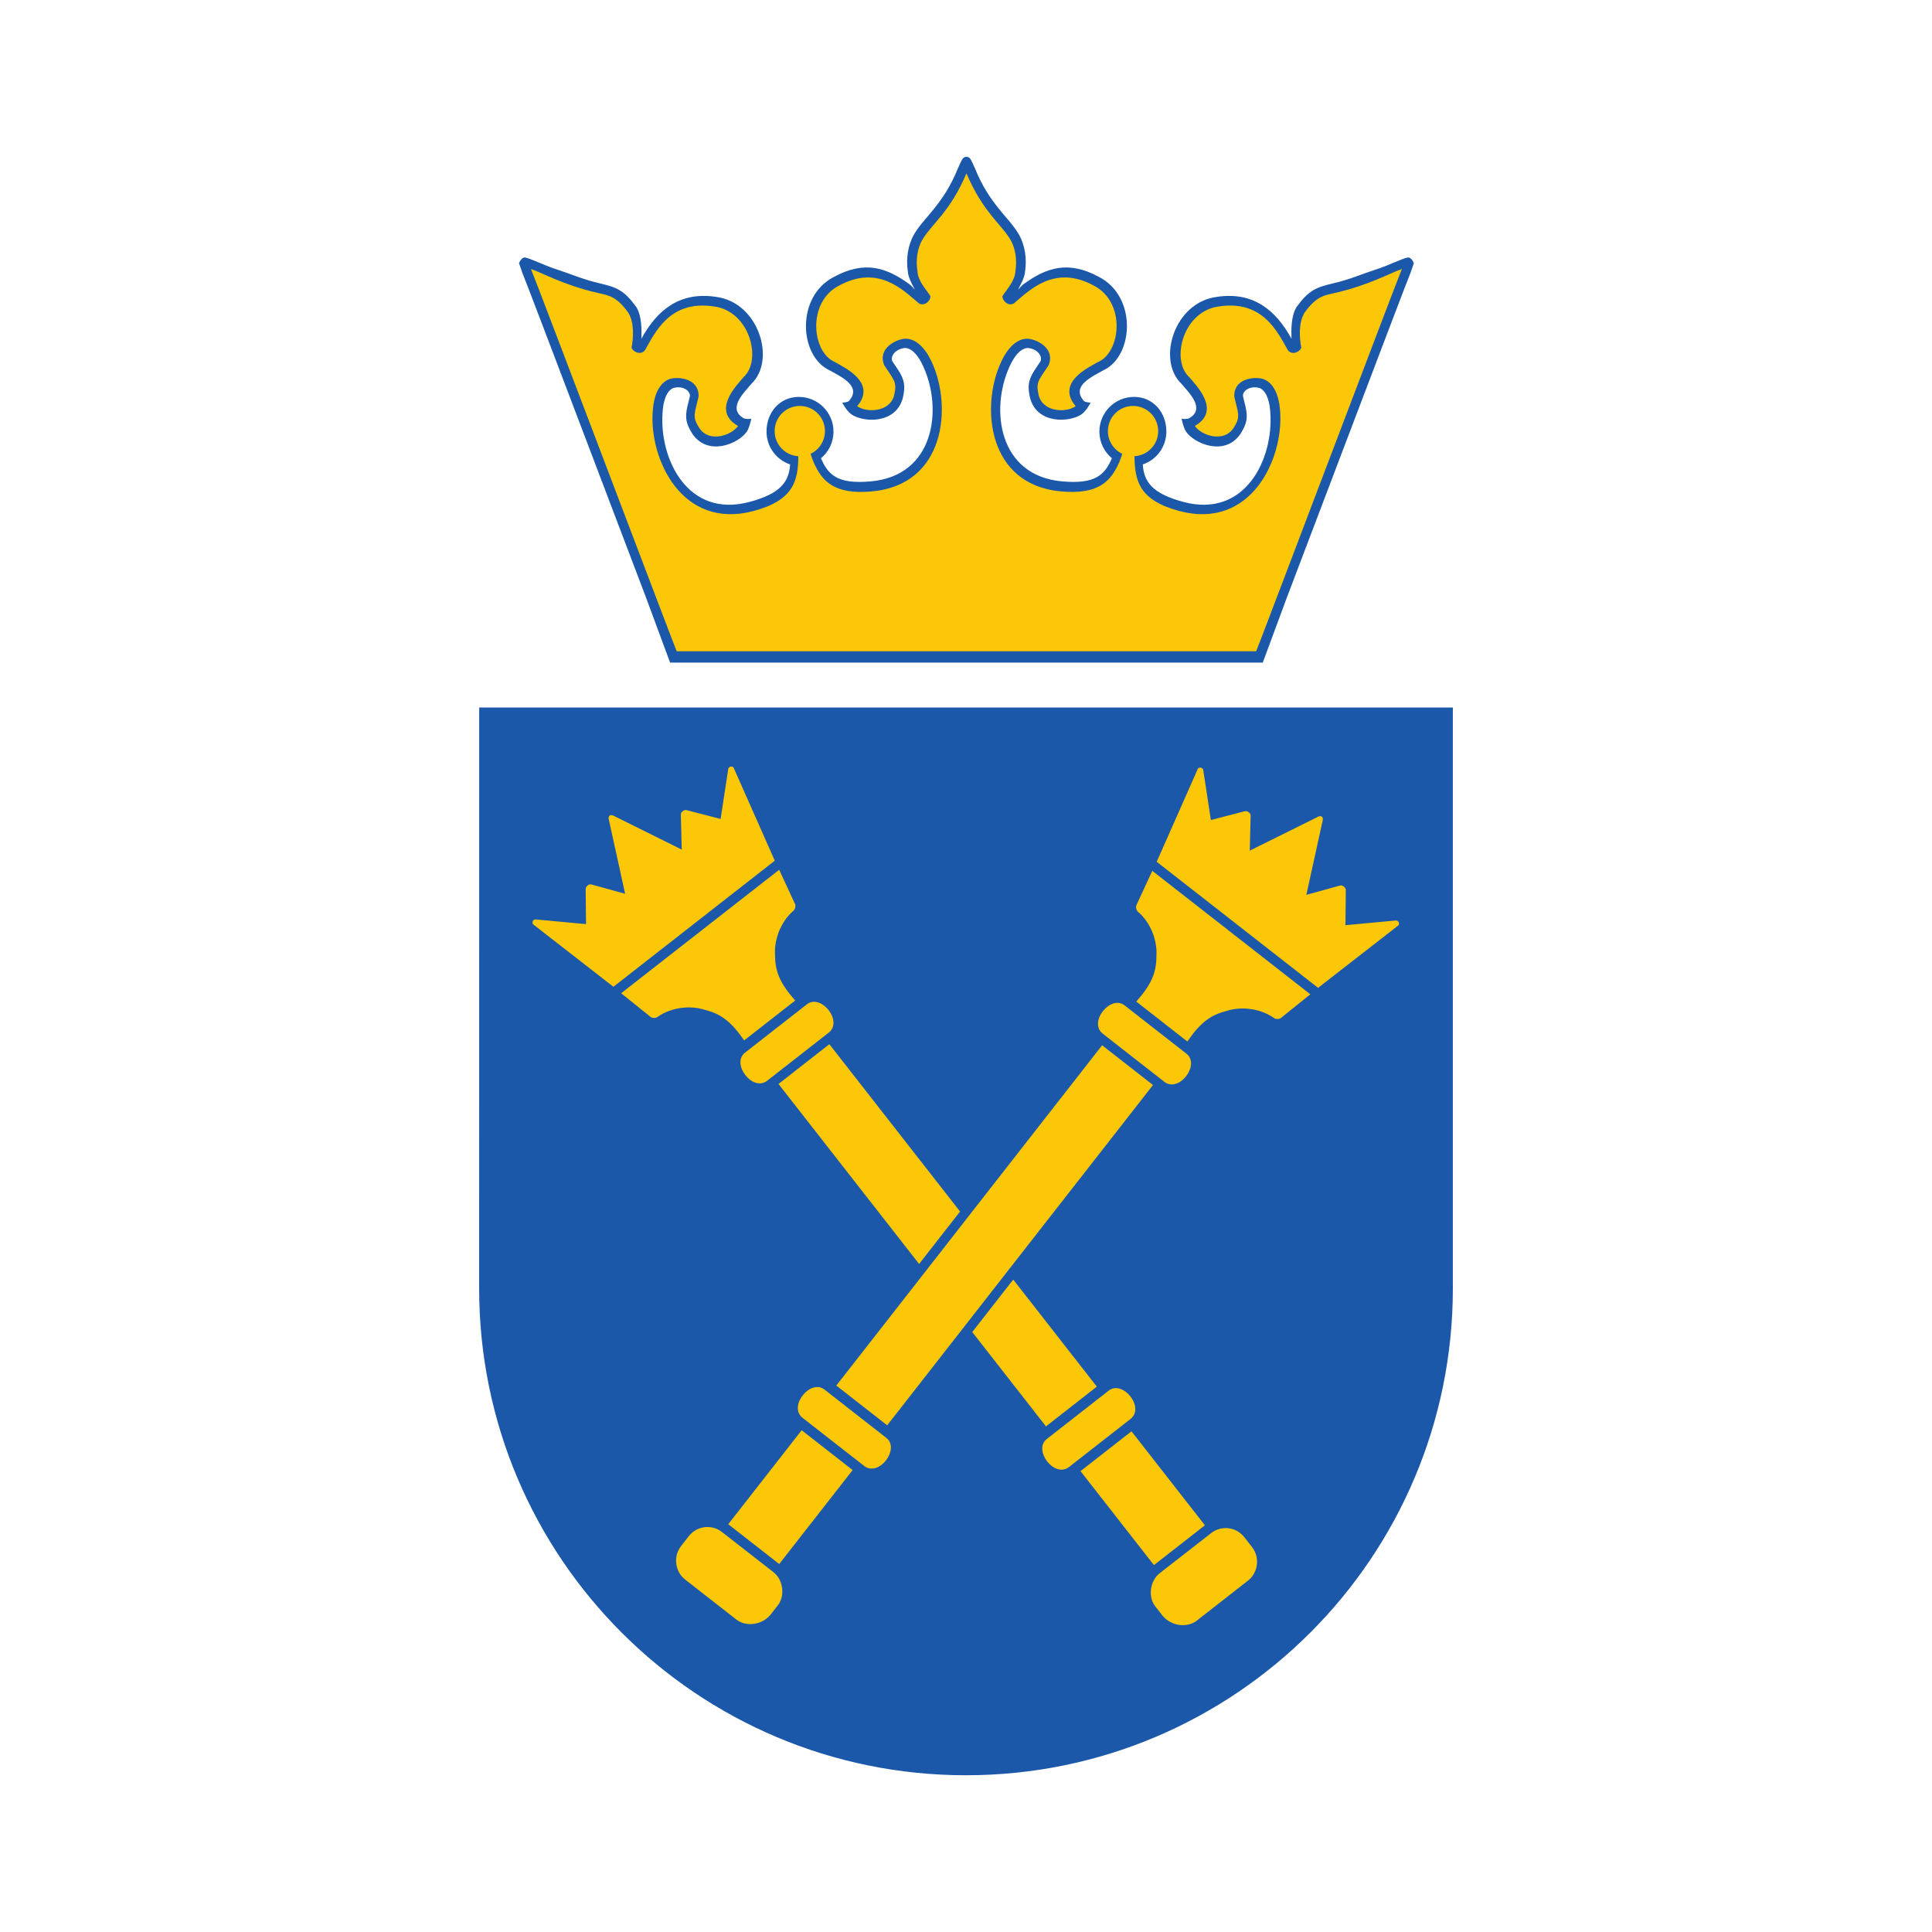 <?xml version="1.0" encoding="UTF-8" standalone="no"?>
<!-- Created with Inkscape (http://www.inkscape.org/) -->

<svg
   xmlns:dc="http://purl.org/dc/elements/1.1/"
   xmlns:cc="http://creativecommons.org/ns#"
   xmlns:rdf="http://www.w3.org/1999/02/22-rdf-syntax-ns#"
   xmlns:svg="http://www.w3.org/2000/svg"
   xmlns="http://www.w3.org/2000/svg"
   xmlns:sodipodi="http://sodipodi.sourceforge.net/DTD/sodipodi-0.dtd"
   xmlns:inkscape="http://www.inkscape.org/namespaces/inkscape"
   id="svg3004"
   version="1.1"
   inkscape:version="0.48.4 r9939"
   width="500"
   height="500"
   xml:space="preserve"
   sodipodi:docname="herb.svg"><defs
     id="defs3008" /><sodipodi:namedview
     pagecolor="#ffffff"
     bordercolor="#666666"
     borderopacity="1"
     objecttolerance="10"
     gridtolerance="10"
     guidetolerance="10"
     inkscape:pageopacity="0"
     inkscape:pageshadow="2"
     inkscape:window-width="1366"
     inkscape:window-height="709"
     id="namedview3006"
     showgrid="false"
     inkscape:zoom="0.6457289"
     inkscape:cx="-328.00302"
     inkscape:cy="289.29057"
     inkscape:window-x="0"
     inkscape:window-y="27"
     inkscape:window-maximized="1"
     inkscape:current-layer="g3012" /><g
     id="g3012"
     inkscape:groupmode="layer"
     inkscape:label="her_pds_c"
     transform="matrix(1.25,0,0,-1.25,-2115,2480)"><path
       d="m 1992.798,1717.245 c 0,-55.665 -45.131,-100.792 -100.802,-100.794 -55.67,0 -100.796,45.121 -100.794,100.786 l 0.012,120.272 201.582,0.01 0,-120.272 z"
       style="fill:#1c58aa;fill-opacity:1;fill-rule:evenodd;stroke:none"
       id="path3014"
       inkscape:connector-curvature="0" /><path
       d="m 1920.182,1767.588 10.531,-8.232 -55.031,-70.454 -10.531,8.232 55.031,70.454 z"
       style="fill:#fbc707;fill-opacity:1;fill-rule:evenodd;stroke:none"
       id="path3016"
       inkscape:connector-curvature="0" /><path
       d="m 1851.512,1649.673 c -1.828,-2.185 -5.099,-2.486 -7.018,-1.014 l -10.684,8.347 c -1.907,1.49 -2.589,4.61 -0.772,6.938 l 1.544,1.977 c 1.858,2.378 5.008,2.414 6.922,0.868 l 10.673,-8.318 c 1.938,-1.535 2.405,-4.802 0.922,-6.765 l -1.588,-2.033 z"
       style="fill:#fbc707;fill-opacity:1;fill-rule:evenodd;stroke:none"
       id="path3018"
       inkscape:connector-curvature="0" /><path
       d="m 1930.571,1803.703 -3.299,-7.133 c -0.155,-0.309 -0.035,-1.031 0.333,-1.334 2.733,-2.346 4.07,-6.154 3.814,-9.31 0,-3.442 -1.157,-5.877 -4.165,-9.293 l 10.574,-8.262 c 2.587,3.745 4.669,5.458 8.009,6.289 3.001,1.012 7.019,0.636 9.956,-1.448 0.383,-0.284 1.113,-0.226 1.374,-7e-4 l 6.124,4.927 -32.72,25.564 z"
       style="fill:#fbc707;fill-opacity:1;fill-rule:evenodd;stroke:none"
       id="path3020"
       inkscape:connector-curvature="0" /><path
       d="m 1964.894,1779.477 16.626,12.933 c 0.251,0.198 0.181,1.175 -0.736,0.991 l -10.222,-0.952 0.071,7.278 c 0.031,0.467 -0.666,1.093 -1.151,0.94 l -7.016,-1.936 3.405,15.502 c 0.075,0.286 -0.069,0.582 -0.184,0.692 -0.134,0.084 -0.46,0.155 -0.719,0.013 l -14.217,-7.054 0.181,7.276 c 0.032,0.507 -0.744,1.032 -1.19,0.889 l -7.044,-1.829 -1.549,10.149 c -0.044,0.934 -1.009,0.766 -1.14,0.474 l -8.527,-19.261 33.412,-26.105 z"
       style="fill:#fbc707;fill-opacity:1;fill-rule:evenodd;stroke:none"
       id="path3022"
       inkscape:connector-curvature="0" /><path
       d="m 1937.629,1765.851 c 2.938,-2.25 -1.504,-8.173 -4.558,-5.833 l -12.774,9.98 c -3.008,2.397 1.664,8.14 4.558,5.834 l 12.774,-9.98 z"
       style="fill:#fbc707;fill-opacity:1;fill-rule:evenodd;stroke:none"
       id="path3024"
       inkscape:connector-curvature="0" /><path
       d="m 1875.487,1686.313 c 2.938,-2.25 -1.504,-8.172 -4.558,-5.834 l -12.774,9.98 c -3.008,2.398 1.664,8.14 4.558,5.834 l 12.774,-9.98 z"
       style="fill:#fbc707;fill-opacity:1;fill-rule:evenodd;stroke:none"
       id="path3026"
       inkscape:connector-curvature="0" /><path
       d="m 1857.977,1687.883 10.551,-8.244 -15.2,-19.455 -10.551,8.243 15.2,19.455 z"
       style="fill:#fbc707;fill-opacity:1;fill-rule:evenodd;stroke:none"
       id="path3028"
       inkscape:connector-curvature="0" /><path
       d="m 1901.777,1719.075 17.31,-22.162 -10.531,-8.232 -15.259,19.536 8.481,10.858 z m -38.066,48.735 27.06,-34.644 -8.48,-10.858 -29.111,37.27 10.531,8.232 z"
       style="fill:#fbc707;fill-opacity:1;fill-rule:evenodd;stroke:none"
       id="path3030"
       inkscape:connector-curvature="0" /><path
       d="m 1932.726,1649.451 c 1.829,-2.185 5.1,-2.486 7.018,-1.014 l 10.684,8.347 c 1.907,1.49 2.589,4.61 0.772,6.938 l -1.544,1.977 c -1.859,2.378 -5.008,2.414 -6.923,0.868 l -10.674,-8.318 c -1.938,-1.535 -2.405,-4.802 -0.922,-6.765 l 1.588,-2.033 z"
       style="fill:#fbc707;fill-opacity:1;fill-rule:evenodd;stroke:none"
       id="path3032"
       inkscape:connector-curvature="0" /><path
       d="m 1853.322,1803.925 3.299,-7.133 c 0.155,-0.309 0.035,-1.031 -0.333,-1.334 -2.733,-2.345 -4.07,-6.154 -3.814,-9.31 0,-3.442 1.157,-5.877 4.165,-9.292 l -10.575,-8.262 c -2.587,3.745 -4.669,5.458 -8.009,6.289 -3.001,1.012 -7.019,0.636 -9.956,-1.448 -0.382,-0.283 -1.112,-0.226 -1.374,-5e-4 l -6.124,4.927 32.721,25.564 z"
       style="fill:#fbc707;fill-opacity:1;fill-rule:evenodd;stroke:none"
       id="path3034"
       inkscape:connector-curvature="0" /><path
       d="m 1818.999,1779.699 -16.626,12.933 c -0.251,0.198 -0.181,1.175 0.736,0.991 l 10.222,-0.952 -0.071,7.278 c -0.031,0.468 0.666,1.093 1.151,0.94 l 7.016,-1.936 -3.405,15.502 c -0.075,0.286 0.069,0.582 0.184,0.692 0.134,0.085 0.46,0.155 0.72,0.013 l 14.217,-7.054 -0.181,7.276 c -0.032,0.507 0.744,1.033 1.19,0.889 l 7.044,-1.829 1.549,10.149 c 0.044,0.934 1.009,0.766 1.14,0.474 l 8.527,-19.261 -33.412,-26.105 z"
       style="fill:#fbc707;fill-opacity:1;fill-rule:evenodd;stroke:none"
       id="path3036"
       inkscape:connector-curvature="0" /><path
       d="m 1846.264,1766.072 c -2.938,-2.25 1.504,-8.172 4.558,-5.833 l 12.774,9.98 c 3.008,2.397 -1.664,8.14 -4.558,5.833 l -12.773,-9.98 z"
       style="fill:#fbc707;fill-opacity:1;fill-rule:evenodd;stroke:none"
       id="path3038"
       inkscape:connector-curvature="0" /><path
       d="m 1908.752,1686.092 c -2.938,-2.25 1.504,-8.172 4.558,-5.834 l 12.774,9.98 c 3.008,2.398 -1.664,8.14 -4.558,5.834 l -12.774,-9.98 z"
       style="fill:#fbc707;fill-opacity:1;fill-rule:evenodd;stroke:none"
       id="path3040"
       inkscape:connector-curvature="0" /><path
       d="m 1926.261,1687.661 -10.551,-8.243 15.2,-19.455 10.551,8.243 -15.2,19.455 z"
       style="fill:#fbc707;fill-opacity:1;fill-rule:evenodd;stroke:none"
       id="path3042"
       inkscape:connector-curvature="0" /><path
       d="m 1830.737,1846.819 -5.044,13.615 -10.284,27.068 c -7.461,19.644 -14.971,39.425 -15.278,40.051 l -0.67,1.953 c 0,0 0.304,0.912 0.973,1.155 0.486,0.304 3.891,-1.52 7.255,-2.586 2.349,-0.744 5.17,-1.995 8.538,-2.751 3.56,-0.833 5.029,-1.478 7.507,-4.884 1.139,-1.804 1.126,-4.653 1.058,-6.576 3.251,5.95 7.931,9.799 15.425,8.676 8.877,-1.109 12.482,-13.094 7.386,-17.967 -1.567,-1.865 -5.078,-5.187 -1.628,-7.17 0.716,-0.286 1.57,-0.085 1.57,-0.085 0,0 -0.351,-1.858 -0.933,-2.692 -1.669,-2.446 -7.942,-5.198 -11.212,-0.518 -1.385,2.166 -1.628,3.395 -1.066,5.817 l 0.518,2.116 c -0.052,1.304 -1.75,2.122 -3.462,1.617 -0.644,-0.228 -1.979,-1.262 -2.214,-5.085 -0.693,-9.479 5.12,-21.921 17.977,-18.496 6.473,1.725 8.197,4.181 8.43,7.764 -2.84,0.958 -4.884,3.642 -4.884,6.805 0,3.966 2.722,7.18 6.687,7.18 3.965,0 7.18,-3.215 7.18,-7.18 0,-2.224 -1.012,-4.21 -2.594,-5.525 1.497,-3.439 3.401,-5.4 10.302,-4.786 13.254,1.179 14.858,14.926 10.966,23.597 -1.554,3.57 -3.192,4.041 -3.854,4.019 -1.765,-0.126 -3.06,-1.466 -2.665,-2.702 l 1.211,-1.811 c 1.357,-2.084 1.548,-3.321 0.988,-5.831 -1.472,-5.517 -8.309,-5.076 -10.713,-3.348 -1.02,0.766 -1.823,2.373 -1.823,2.373 0,0 1.255,0.05 1.472,0.455 2.579,3.062 -1.918,4.979 -4.03,6.208 -6.407,2.882 -7.118,15.333 0.859,19.39 6.365,3.459 10.889,1.88 15.519,-1.468 0.473,-0.342 0.89,-0.856 1.2,-1.2 -0.27,0.625 -0.363,0.727 -0.678,1.355 -0.323,0.693 -0.7,1.488 -0.761,2.367 -0.435,2.7 0.043,5.523 1.213,7.636 1.169,2.017 2.824,3.661 4.259,5.477 1.555,1.968 3.319,4.39 4.905,8.335 0.249,0.439 0.775,1.928 1.161,2.15 0.123,0.107 0.271,0.173 0.568,0.21 0.297,-0.037 0.483,-0.103 0.606,-0.21 0.386,-0.222 0.912,-1.711 1.161,-2.15 1.587,-3.946 3.351,-6.368 4.906,-8.335 1.435,-1.816 3.091,-3.461 4.259,-5.477 1.17,-2.113 1.648,-4.936 1.213,-7.636 -0.061,-0.88 -0.438,-1.674 -0.761,-2.367 -0.315,-0.628 -0.408,-0.73 -0.678,-1.355 0.31,0.344 0.727,0.858 1.2,1.2 4.63,3.348 9.154,4.926 15.519,1.468 7.977,-4.057 7.266,-16.508 0.859,-19.39 -2.111,-1.229 -6.609,-3.146 -4.03,-6.208 0.217,-0.405 1.472,-0.455 1.472,-0.455 0,0 -0.803,-1.607 -1.823,-2.373 -2.404,-1.728 -9.242,-2.168 -10.713,3.348 -0.561,2.51 -0.369,3.747 0.987,5.831 l 1.211,1.811 c 0.395,1.236 -0.9,2.576 -2.665,2.702 -0.663,0.022 -2.3,-0.449 -3.854,-4.019 -3.893,-8.67 -2.288,-22.418 10.966,-23.597 6.9,-0.613 8.805,1.347 10.302,4.786 -1.583,1.315 -2.594,3.301 -2.594,5.525 0,3.966 3.215,7.18 7.18,7.18 3.966,0 6.687,-3.215 6.687,-7.18 0,-3.163 -2.044,-5.847 -4.884,-6.805 0.233,-3.583 1.957,-6.04 8.43,-7.764 12.857,-3.425 18.67,9.017 17.977,18.496 -0.235,3.822 -1.57,4.856 -2.214,5.085 -1.712,0.505 -3.41,-0.312 -3.462,-1.617 l 0.518,-2.116 c 0.562,-2.423 0.319,-3.651 -1.066,-5.817 -3.27,-4.681 -9.544,-1.928 -11.212,0.518 -0.582,0.835 -0.933,2.692 -0.933,2.692 0,0 0.854,-0.201 1.57,0.085 3.45,1.983 -0.061,5.305 -1.629,7.17 -5.096,4.873 -1.491,16.858 7.386,17.967 7.494,1.123 12.174,-2.726 15.425,-8.676 -0.068,1.923 -0.081,4.771 1.058,6.576 2.478,3.405 3.947,4.051 7.507,4.884 3.368,0.756 6.19,2.007 8.538,2.751 3.364,1.066 6.769,2.89 7.255,2.586 0.669,-0.243 0.973,-1.155 0.973,-1.155 l -0.67,-1.953 c -0.307,-0.625 -7.817,-20.407 -15.278,-40.051 l -10.284,-27.068 -5.044,-13.615 -122.704,0 z"
       style="fill:#1c58aa;fill-opacity:1;fill-rule:nonzero;stroke:none"
       id="path3044"
       inkscape:connector-curvature="0" /><path
       d="m 1832.098,1849.163 c -0.157,0.175 -29.56,77.89 -30.172,79.139 1.947,-0.603 6.893,-3.387 13.834,-4.946 2.293,-0.536 3.817,-0.648 6.296,-4.056 1.334,-2.114 1.076,-5.397 0.699,-7.266 0.302,-0.93 1.93,-1.628 2.761,-0.565 2.091,3.63 5.117,10.46 14.242,9.092 7.462,-0.911 10.075,-11.079 6.213,-14.62 -1.408,-1.696 -6.742,-6.928 -1.175,-10.128 -1.338,-1.961 -5.869,-3.503 -7.946,-0.53 -1.527,2.388 -1.131,2.748 -0.222,6.567 0.182,3.757 -4.082,4.243 -5.923,3.701 -1.716,-0.56 -3.311,-2.544 -3.571,-6.772 -0.711,-9.73 5.986,-24.543 20.89,-20.573 8.374,2.231 9.197,6.324 9.27,11.342 -2.738,0.153 -4.912,2.422 -4.912,5.199 0,2.876 2.331,5.207 5.207,5.207 2.876,0 5.207,-2.331 5.207,-5.207 0,-2.073 -1.211,-3.863 -2.965,-4.701 0.116,-0.487 0.411,-1.22 0.604,-1.706 1.73,-3.972 4.275,-6.774 12.022,-6.085 15.363,1.366 16.59,17.576 12.594,26.477 -1.691,3.884 -3.868,5.204 -5.671,5.143 -1.915,-0.119 -5.755,-2.035 -4.3,-5.503 2.161,-3.278 2.656,-3.482 2.037,-6.247 -0.934,-3.504 -5.72,-3.605 -7.648,-2.22 4.137,4.91 -2.665,8.002 -4.567,9.115 -4.841,2.006 -5.862,12.455 0.838,15.863 8.107,4.406 13.286,-0.977 16.493,-3.673 1.144,-0.715 2.436,0.497 2.401,1.475 -0.808,1.324 -2.61,3.108 -2.69,5.208 -0.385,2.31 0.027,4.68 0.97,6.385 1.914,3.303 5.779,5.782 9.183,13.831 3.404,-8.048 7.252,-10.528 9.165,-13.831 0.944,-1.705 1.355,-4.074 0.97,-6.385 -0.08,-2.101 -1.882,-3.885 -2.69,-5.208 -0.035,-0.978 1.257,-2.19 2.401,-1.475 3.207,2.696 8.386,8.079 16.493,3.673 6.7,-3.408 5.678,-13.857 0.838,-15.863 -1.903,-1.113 -8.704,-4.205 -4.567,-9.115 -1.928,-1.385 -6.713,-1.284 -7.648,2.22 -0.618,2.765 -0.123,2.969 2.037,6.247 1.455,3.468 -2.385,5.384 -4.3,5.503 -1.804,0.061 -3.981,-1.259 -5.671,-5.143 -3.996,-8.901 -2.769,-25.111 12.594,-26.477 7.747,-0.689 10.292,2.113 12.022,6.085 0.192,0.485 0.488,1.218 0.604,1.706 -1.754,0.838 -2.965,2.628 -2.965,4.701 0,2.876 2.331,5.207 5.207,5.207 2.876,0 5.207,-2.331 5.207,-5.207 0,-2.777 -2.174,-5.046 -4.912,-5.199 0.073,-5.018 0.896,-9.111 9.27,-11.342 14.904,-3.97 21.601,10.843 20.89,20.573 -0.26,4.228 -1.855,6.213 -3.571,6.772 -1.84,0.543 -6.105,0.056 -5.923,-3.701 0.909,-3.819 1.305,-4.18 -0.222,-6.567 -2.077,-2.973 -6.608,-1.432 -7.946,0.53 5.567,3.199 0.233,8.431 -1.175,10.128 -3.862,3.541 -1.249,13.709 6.213,14.62 9.126,1.368 12.151,-5.462 14.242,-9.092 0.831,-1.063 2.459,-0.366 2.761,0.565 -0.377,1.869 -0.635,5.152 0.699,7.266 2.479,3.408 4.004,3.52 6.296,4.056 6.941,1.559 11.887,4.342 13.834,4.946 -0.612,-1.249 -30.014,-78.964 -30.172,-79.139 l -119.982,0 z"
       style="fill:#fbc707;fill-opacity:1;fill-rule:nonzero;stroke:none"
       id="path3046"
       inkscape:connector-curvature="0" /></g></svg>
